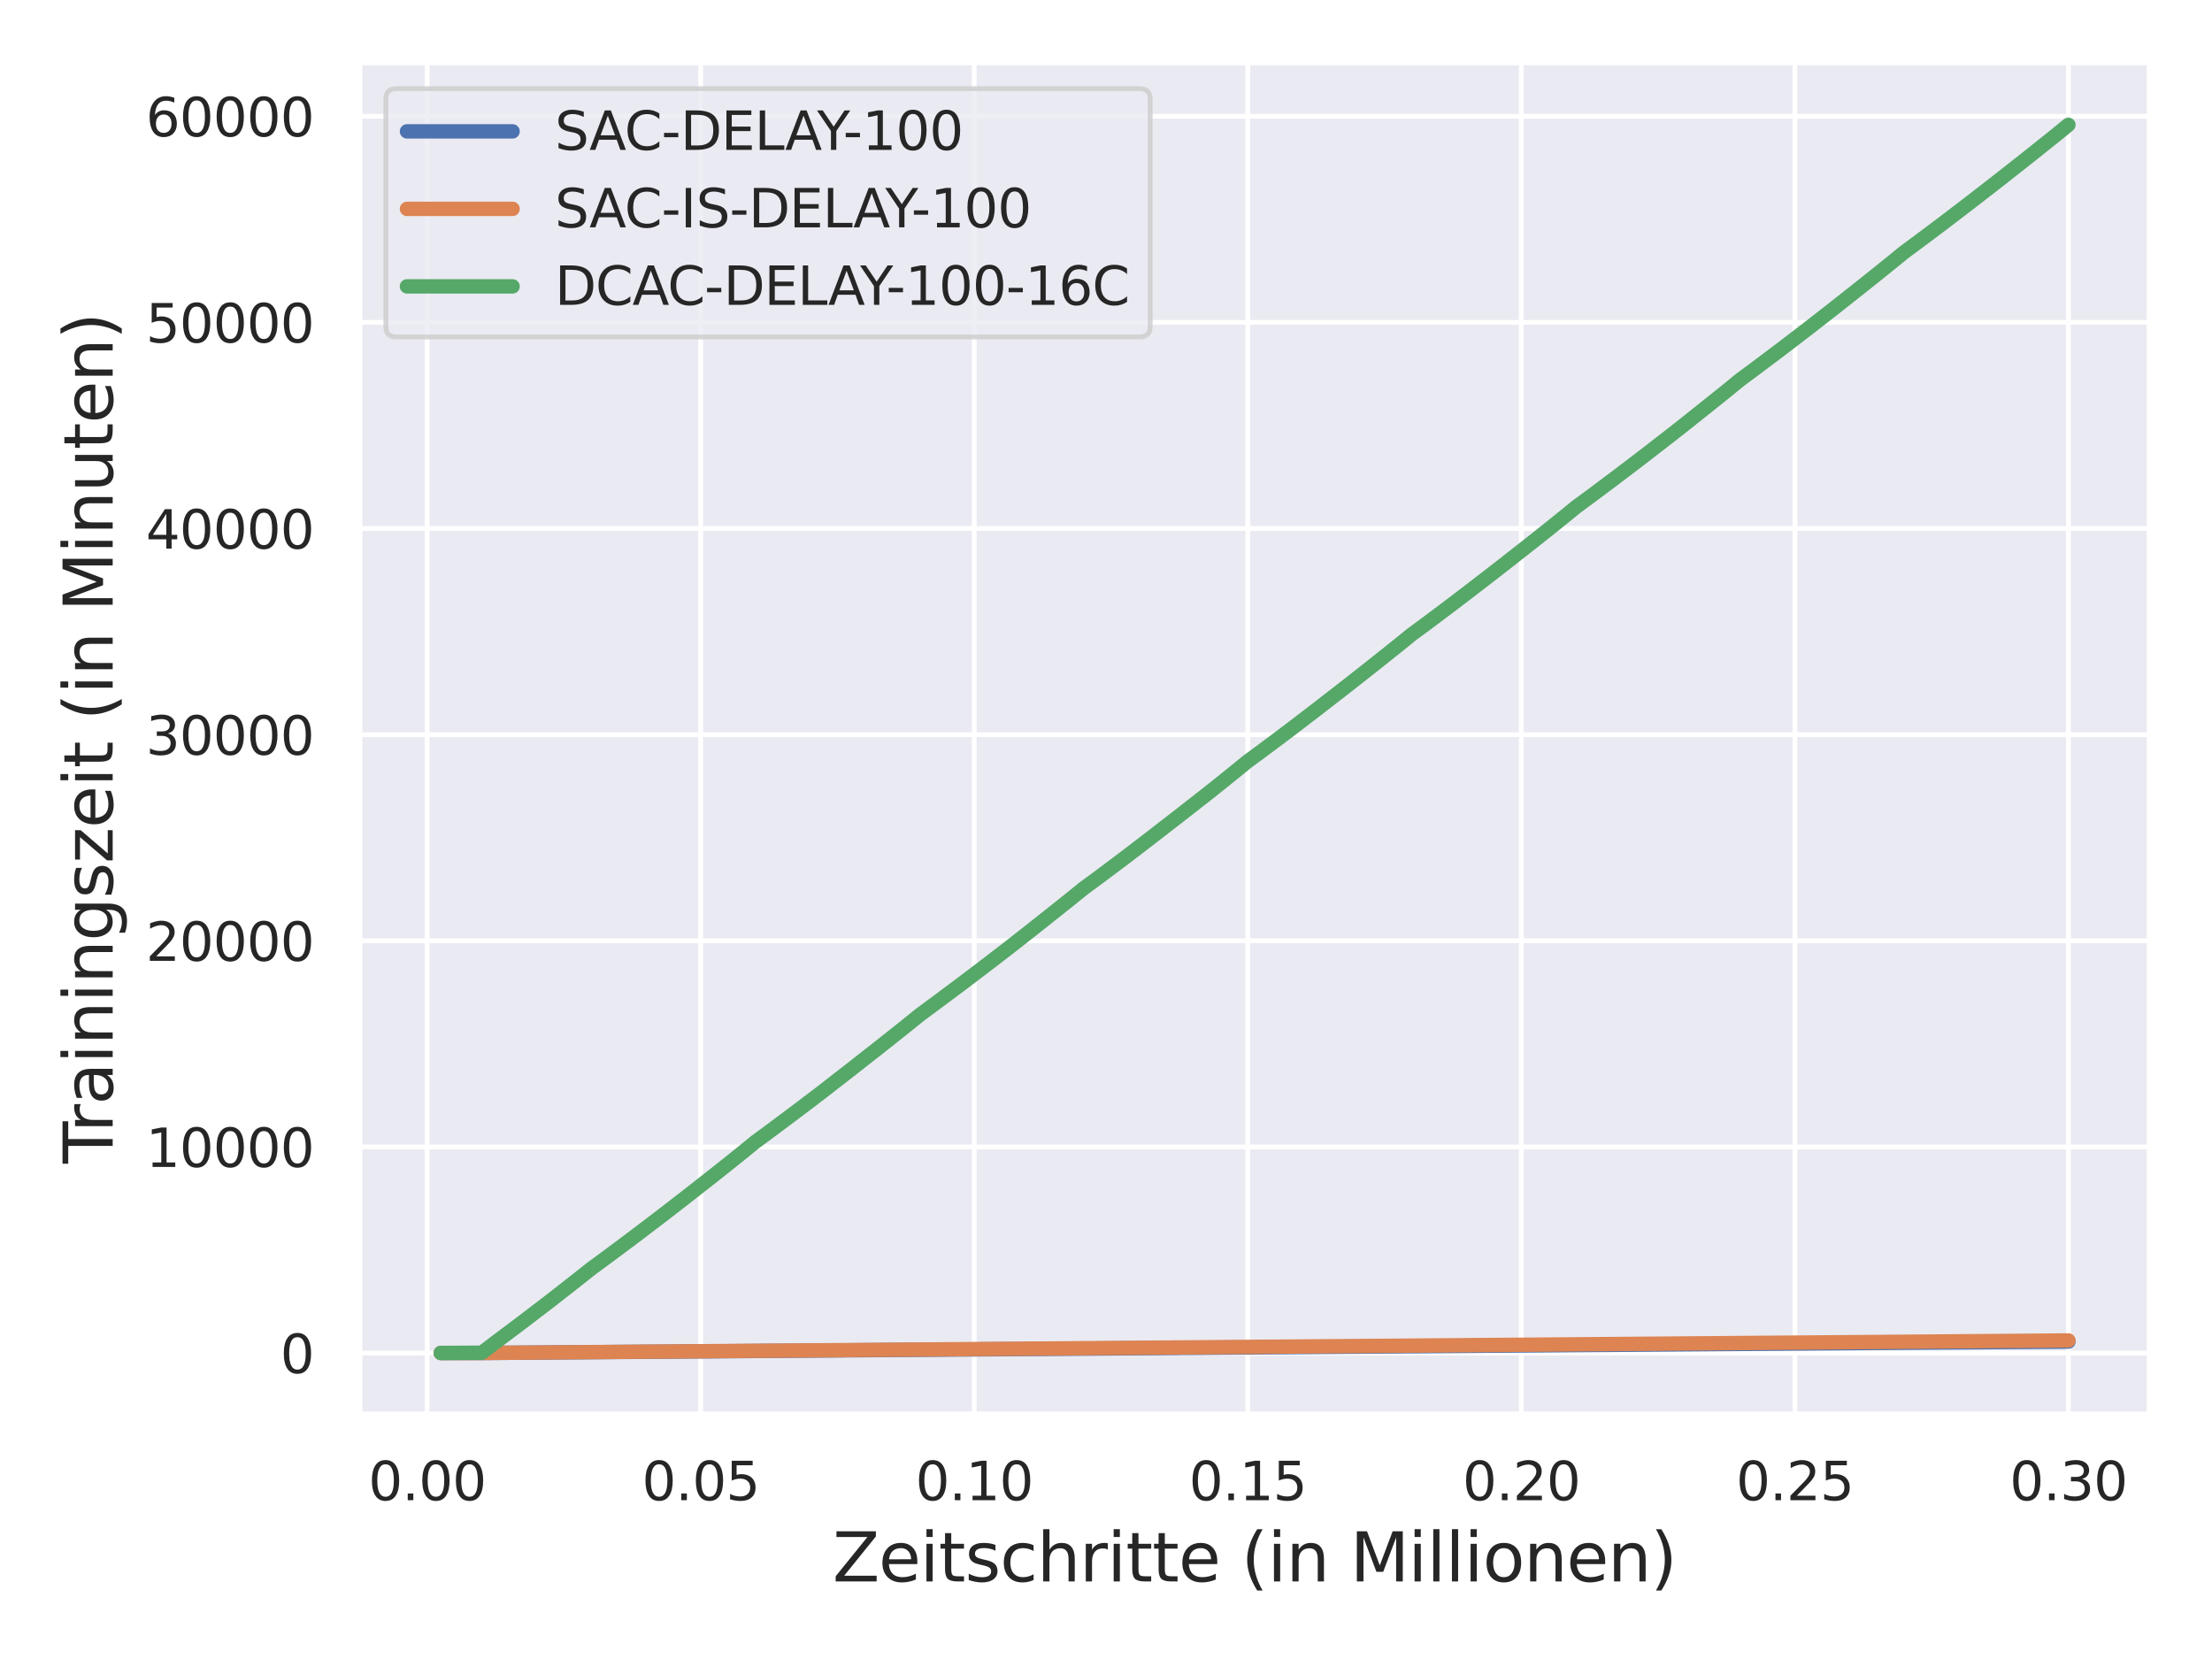 <?xml version="1.0" encoding="utf-8" standalone="no"?>
<!DOCTYPE svg PUBLIC "-//W3C//DTD SVG 1.1//EN"
  "http://www.w3.org/Graphics/SVG/1.1/DTD/svg11.dtd">
<svg xmlns:xlink="http://www.w3.org/1999/xlink" width="460.8pt" height="345.6pt" viewBox="0 0 460.8 345.6" xmlns="http://www.w3.org/2000/svg" version="1.1">
 <defs>
  <style type="text/css">*{stroke-linejoin: round; stroke-linecap: butt}</style>
 </defs>
 <g id="figure_1">
  <g id="patch_1">
   <path d="M 0 345.6 
L 460.8 345.6 
L 460.8 0 
L 0 0 
z
" style="fill: #ffffff"/>
  </g>
  <g id="axes_1">
   <g id="patch_2">
    <path d="M 74.88 294.66 
L 447.84 294.66 
L 447.84 12.96 
L 74.88 12.96 
z
" style="fill: #eaeaf2"/>
   </g>
   <g id="matplotlib.axis_1">
    <g id="xtick_1">
     <g id="line2d_1">
      <path d="M 88.984 294.66 
L 88.984 12.96 
" clip-path="url(#p13e0cf0b54)" style="fill: none; stroke: #ffffff; stroke-linecap: round"/>
     </g>
     <g id="text_1">
      <!-- 0.00 -->
      <g style="fill: #262626" transform="translate(76.737 312.518)scale(0.11 -0.11)">
       <defs>
        <path id="DejaVuSans-30" d="M 2034 4250 
Q 1547 4250 1301 3770 
Q 1056 3291 1056 2328 
Q 1056 1369 1301 889 
Q 1547 409 2034 409 
Q 2525 409 2770 889 
Q 3016 1369 3016 2328 
Q 3016 3291 2770 3770 
Q 2525 4250 2034 4250 
z
M 2034 4750 
Q 2819 4750 3233 4129 
Q 3647 3509 3647 2328 
Q 3647 1150 3233 529 
Q 2819 -91 2034 -91 
Q 1250 -91 836 529 
Q 422 1150 422 2328 
Q 422 3509 836 4129 
Q 1250 4750 2034 4750 
z
" transform="scale(0.016)"/>
        <path id="DejaVuSans-2e" d="M 684 794 
L 1344 794 
L 1344 0 
L 684 0 
L 684 794 
z
" transform="scale(0.016)"/>
       </defs>
       <use xlink:href="#DejaVuSans-30"/>
       <use xlink:href="#DejaVuSans-2e" x="63.623"/>
       <use xlink:href="#DejaVuSans-30" x="95.41"/>
       <use xlink:href="#DejaVuSans-30" x="159.033"/>
      </g>
     </g>
    </g>
    <g id="xtick_2">
     <g id="line2d_2">
      <path d="M 145.967 294.66 
L 145.967 12.96 
" clip-path="url(#p13e0cf0b54)" style="fill: none; stroke: #ffffff; stroke-linecap: round"/>
     </g>
     <g id="text_2">
      <!-- 0.05 -->
      <g style="fill: #262626" transform="translate(133.721 312.518)scale(0.11 -0.11)">
       <defs>
        <path id="DejaVuSans-35" d="M 691 4666 
L 3169 4666 
L 3169 4134 
L 1269 4134 
L 1269 2991 
Q 1406 3038 1543 3061 
Q 1681 3084 1819 3084 
Q 2600 3084 3056 2656 
Q 3513 2228 3513 1497 
Q 3513 744 3044 326 
Q 2575 -91 1722 -91 
Q 1428 -91 1123 -41 
Q 819 9 494 109 
L 494 744 
Q 775 591 1075 516 
Q 1375 441 1709 441 
Q 2250 441 2565 725 
Q 2881 1009 2881 1497 
Q 2881 1984 2565 2268 
Q 2250 2553 1709 2553 
Q 1456 2553 1204 2497 
Q 953 2441 691 2322 
L 691 4666 
z
" transform="scale(0.016)"/>
       </defs>
       <use xlink:href="#DejaVuSans-30"/>
       <use xlink:href="#DejaVuSans-2e" x="63.623"/>
       <use xlink:href="#DejaVuSans-30" x="95.41"/>
       <use xlink:href="#DejaVuSans-35" x="159.033"/>
      </g>
     </g>
    </g>
    <g id="xtick_3">
     <g id="line2d_3">
      <path d="M 202.951 294.66 
L 202.951 12.96 
" clip-path="url(#p13e0cf0b54)" style="fill: none; stroke: #ffffff; stroke-linecap: round"/>
     </g>
     <g id="text_3">
      <!-- 0.10 -->
      <g style="fill: #262626" transform="translate(190.705 312.518)scale(0.11 -0.11)">
       <defs>
        <path id="DejaVuSans-31" d="M 794 531 
L 1825 531 
L 1825 4091 
L 703 3866 
L 703 4441 
L 1819 4666 
L 2450 4666 
L 2450 531 
L 3481 531 
L 3481 0 
L 794 0 
L 794 531 
z
" transform="scale(0.016)"/>
       </defs>
       <use xlink:href="#DejaVuSans-30"/>
       <use xlink:href="#DejaVuSans-2e" x="63.623"/>
       <use xlink:href="#DejaVuSans-31" x="95.41"/>
       <use xlink:href="#DejaVuSans-30" x="159.033"/>
      </g>
     </g>
    </g>
    <g id="xtick_4">
     <g id="line2d_4">
      <path d="M 259.935 294.66 
L 259.935 12.96 
" clip-path="url(#p13e0cf0b54)" style="fill: none; stroke: #ffffff; stroke-linecap: round"/>
     </g>
     <g id="text_4">
      <!-- 0.15 -->
      <g style="fill: #262626" transform="translate(247.689 312.518)scale(0.11 -0.11)">
       <use xlink:href="#DejaVuSans-30"/>
       <use xlink:href="#DejaVuSans-2e" x="63.623"/>
       <use xlink:href="#DejaVuSans-31" x="95.41"/>
       <use xlink:href="#DejaVuSans-35" x="159.033"/>
      </g>
     </g>
    </g>
    <g id="xtick_5">
     <g id="line2d_5">
      <path d="M 316.919 294.66 
L 316.919 12.96 
" clip-path="url(#p13e0cf0b54)" style="fill: none; stroke: #ffffff; stroke-linecap: round"/>
     </g>
     <g id="text_5">
      <!-- 0.20 -->
      <g style="fill: #262626" transform="translate(304.673 312.518)scale(0.11 -0.11)">
       <defs>
        <path id="DejaVuSans-32" d="M 1228 531 
L 3431 531 
L 3431 0 
L 469 0 
L 469 531 
Q 828 903 1448 1529 
Q 2069 2156 2228 2338 
Q 2531 2678 2651 2914 
Q 2772 3150 2772 3378 
Q 2772 3750 2511 3984 
Q 2250 4219 1831 4219 
Q 1534 4219 1204 4116 
Q 875 4013 500 3803 
L 500 4441 
Q 881 4594 1212 4672 
Q 1544 4750 1819 4750 
Q 2544 4750 2975 4387 
Q 3406 4025 3406 3419 
Q 3406 3131 3298 2873 
Q 3191 2616 2906 2266 
Q 2828 2175 2409 1742 
Q 1991 1309 1228 531 
z
" transform="scale(0.016)"/>
       </defs>
       <use xlink:href="#DejaVuSans-30"/>
       <use xlink:href="#DejaVuSans-2e" x="63.623"/>
       <use xlink:href="#DejaVuSans-32" x="95.41"/>
       <use xlink:href="#DejaVuSans-30" x="159.033"/>
      </g>
     </g>
    </g>
    <g id="xtick_6">
     <g id="line2d_6">
      <path d="M 373.903 294.66 
L 373.903 12.96 
" clip-path="url(#p13e0cf0b54)" style="fill: none; stroke: #ffffff; stroke-linecap: round"/>
     </g>
     <g id="text_6">
      <!-- 0.25 -->
      <g style="fill: #262626" transform="translate(361.657 312.518)scale(0.11 -0.11)">
       <use xlink:href="#DejaVuSans-30"/>
       <use xlink:href="#DejaVuSans-2e" x="63.623"/>
       <use xlink:href="#DejaVuSans-32" x="95.41"/>
       <use xlink:href="#DejaVuSans-35" x="159.033"/>
      </g>
     </g>
    </g>
    <g id="xtick_7">
     <g id="line2d_7">
      <path d="M 430.887 294.66 
L 430.887 12.96 
" clip-path="url(#p13e0cf0b54)" style="fill: none; stroke: #ffffff; stroke-linecap: round"/>
     </g>
     <g id="text_7">
      <!-- 0.30 -->
      <g style="fill: #262626" transform="translate(418.641 312.518)scale(0.11 -0.11)">
       <defs>
        <path id="DejaVuSans-33" d="M 2597 2516 
Q 3050 2419 3304 2112 
Q 3559 1806 3559 1356 
Q 3559 666 3084 287 
Q 2609 -91 1734 -91 
Q 1441 -91 1130 -33 
Q 819 25 488 141 
L 488 750 
Q 750 597 1062 519 
Q 1375 441 1716 441 
Q 2309 441 2620 675 
Q 2931 909 2931 1356 
Q 2931 1769 2642 2001 
Q 2353 2234 1838 2234 
L 1294 2234 
L 1294 2753 
L 1863 2753 
Q 2328 2753 2575 2939 
Q 2822 3125 2822 3475 
Q 2822 3834 2567 4026 
Q 2313 4219 1838 4219 
Q 1578 4219 1281 4162 
Q 984 4106 628 3988 
L 628 4550 
Q 988 4650 1302 4700 
Q 1616 4750 1894 4750 
Q 2613 4750 3031 4423 
Q 3450 4097 3450 3541 
Q 3450 3153 3228 2886 
Q 3006 2619 2597 2516 
z
" transform="scale(0.016)"/>
       </defs>
       <use xlink:href="#DejaVuSans-30"/>
       <use xlink:href="#DejaVuSans-2e" x="63.623"/>
       <use xlink:href="#DejaVuSans-33" x="95.41"/>
       <use xlink:href="#DejaVuSans-30" x="159.033"/>
      </g>
     </g>
    </g>
    <g id="text_8">
     <!-- Zeitschritte (in Millionen) -->
     <g style="fill: #262626" transform="translate(173.445 329.444)scale(0.14 -0.14)">
      <defs>
       <path id="DejaVuSans-5a" d="M 359 4666 
L 4025 4666 
L 4025 4184 
L 1075 531 
L 4097 531 
L 4097 0 
L 288 0 
L 288 481 
L 3238 4134 
L 359 4134 
L 359 4666 
z
" transform="scale(0.016)"/>
       <path id="DejaVuSans-65" d="M 3597 1894 
L 3597 1613 
L 953 1613 
Q 991 1019 1311 708 
Q 1631 397 2203 397 
Q 2534 397 2845 478 
Q 3156 559 3463 722 
L 3463 178 
Q 3153 47 2828 -22 
Q 2503 -91 2169 -91 
Q 1331 -91 842 396 
Q 353 884 353 1716 
Q 353 2575 817 3079 
Q 1281 3584 2069 3584 
Q 2775 3584 3186 3129 
Q 3597 2675 3597 1894 
z
M 3022 2063 
Q 3016 2534 2758 2815 
Q 2500 3097 2075 3097 
Q 1594 3097 1305 2825 
Q 1016 2553 972 2059 
L 3022 2063 
z
" transform="scale(0.016)"/>
       <path id="DejaVuSans-69" d="M 603 3500 
L 1178 3500 
L 1178 0 
L 603 0 
L 603 3500 
z
M 603 4863 
L 1178 4863 
L 1178 4134 
L 603 4134 
L 603 4863 
z
" transform="scale(0.016)"/>
       <path id="DejaVuSans-74" d="M 1172 4494 
L 1172 3500 
L 2356 3500 
L 2356 3053 
L 1172 3053 
L 1172 1153 
Q 1172 725 1289 603 
Q 1406 481 1766 481 
L 2356 481 
L 2356 0 
L 1766 0 
Q 1100 0 847 248 
Q 594 497 594 1153 
L 594 3053 
L 172 3053 
L 172 3500 
L 594 3500 
L 594 4494 
L 1172 4494 
z
" transform="scale(0.016)"/>
       <path id="DejaVuSans-73" d="M 2834 3397 
L 2834 2853 
Q 2591 2978 2328 3040 
Q 2066 3103 1784 3103 
Q 1356 3103 1142 2972 
Q 928 2841 928 2578 
Q 928 2378 1081 2264 
Q 1234 2150 1697 2047 
L 1894 2003 
Q 2506 1872 2764 1633 
Q 3022 1394 3022 966 
Q 3022 478 2636 193 
Q 2250 -91 1575 -91 
Q 1294 -91 989 -36 
Q 684 19 347 128 
L 347 722 
Q 666 556 975 473 
Q 1284 391 1588 391 
Q 1994 391 2212 530 
Q 2431 669 2431 922 
Q 2431 1156 2273 1281 
Q 2116 1406 1581 1522 
L 1381 1569 
Q 847 1681 609 1914 
Q 372 2147 372 2553 
Q 372 3047 722 3315 
Q 1072 3584 1716 3584 
Q 2034 3584 2315 3537 
Q 2597 3491 2834 3397 
z
" transform="scale(0.016)"/>
       <path id="DejaVuSans-63" d="M 3122 3366 
L 3122 2828 
Q 2878 2963 2633 3030 
Q 2388 3097 2138 3097 
Q 1578 3097 1268 2742 
Q 959 2388 959 1747 
Q 959 1106 1268 751 
Q 1578 397 2138 397 
Q 2388 397 2633 464 
Q 2878 531 3122 666 
L 3122 134 
Q 2881 22 2623 -34 
Q 2366 -91 2075 -91 
Q 1284 -91 818 406 
Q 353 903 353 1747 
Q 353 2603 823 3093 
Q 1294 3584 2113 3584 
Q 2378 3584 2631 3529 
Q 2884 3475 3122 3366 
z
" transform="scale(0.016)"/>
       <path id="DejaVuSans-68" d="M 3513 2113 
L 3513 0 
L 2938 0 
L 2938 2094 
Q 2938 2591 2744 2837 
Q 2550 3084 2163 3084 
Q 1697 3084 1428 2787 
Q 1159 2491 1159 1978 
L 1159 0 
L 581 0 
L 581 4863 
L 1159 4863 
L 1159 2956 
Q 1366 3272 1645 3428 
Q 1925 3584 2291 3584 
Q 2894 3584 3203 3211 
Q 3513 2838 3513 2113 
z
" transform="scale(0.016)"/>
       <path id="DejaVuSans-72" d="M 2631 2963 
Q 2534 3019 2420 3045 
Q 2306 3072 2169 3072 
Q 1681 3072 1420 2755 
Q 1159 2438 1159 1844 
L 1159 0 
L 581 0 
L 581 3500 
L 1159 3500 
L 1159 2956 
Q 1341 3275 1631 3429 
Q 1922 3584 2338 3584 
Q 2397 3584 2469 3576 
Q 2541 3569 2628 3553 
L 2631 2963 
z
" transform="scale(0.016)"/>
       <path id="DejaVuSans-20" transform="scale(0.016)"/>
       <path id="DejaVuSans-28" d="M 1984 4856 
Q 1566 4138 1362 3434 
Q 1159 2731 1159 2009 
Q 1159 1288 1364 580 
Q 1569 -128 1984 -844 
L 1484 -844 
Q 1016 -109 783 600 
Q 550 1309 550 2009 
Q 550 2706 781 3412 
Q 1013 4119 1484 4856 
L 1984 4856 
z
" transform="scale(0.016)"/>
       <path id="DejaVuSans-6e" d="M 3513 2113 
L 3513 0 
L 2938 0 
L 2938 2094 
Q 2938 2591 2744 2837 
Q 2550 3084 2163 3084 
Q 1697 3084 1428 2787 
Q 1159 2491 1159 1978 
L 1159 0 
L 581 0 
L 581 3500 
L 1159 3500 
L 1159 2956 
Q 1366 3272 1645 3428 
Q 1925 3584 2291 3584 
Q 2894 3584 3203 3211 
Q 3513 2838 3513 2113 
z
" transform="scale(0.016)"/>
       <path id="DejaVuSans-4d" d="M 628 4666 
L 1569 4666 
L 2759 1491 
L 3956 4666 
L 4897 4666 
L 4897 0 
L 4281 0 
L 4281 4097 
L 3078 897 
L 2444 897 
L 1241 4097 
L 1241 0 
L 628 0 
L 628 4666 
z
" transform="scale(0.016)"/>
       <path id="DejaVuSans-6c" d="M 603 4863 
L 1178 4863 
L 1178 0 
L 603 0 
L 603 4863 
z
" transform="scale(0.016)"/>
       <path id="DejaVuSans-6f" d="M 1959 3097 
Q 1497 3097 1228 2736 
Q 959 2375 959 1747 
Q 959 1119 1226 758 
Q 1494 397 1959 397 
Q 2419 397 2687 759 
Q 2956 1122 2956 1747 
Q 2956 2369 2687 2733 
Q 2419 3097 1959 3097 
z
M 1959 3584 
Q 2709 3584 3137 3096 
Q 3566 2609 3566 1747 
Q 3566 888 3137 398 
Q 2709 -91 1959 -91 
Q 1206 -91 779 398 
Q 353 888 353 1747 
Q 353 2609 779 3096 
Q 1206 3584 1959 3584 
z
" transform="scale(0.016)"/>
       <path id="DejaVuSans-29" d="M 513 4856 
L 1013 4856 
Q 1481 4119 1714 3412 
Q 1947 2706 1947 2009 
Q 1947 1309 1714 600 
Q 1481 -109 1013 -844 
L 513 -844 
Q 928 -128 1133 580 
Q 1338 1288 1338 2009 
Q 1338 2731 1133 3434 
Q 928 4138 513 4856 
z
" transform="scale(0.016)"/>
      </defs>
      <use xlink:href="#DejaVuSans-5a"/>
      <use xlink:href="#DejaVuSans-65" x="68.506"/>
      <use xlink:href="#DejaVuSans-69" x="130.029"/>
      <use xlink:href="#DejaVuSans-74" x="157.812"/>
      <use xlink:href="#DejaVuSans-73" x="197.021"/>
      <use xlink:href="#DejaVuSans-63" x="249.121"/>
      <use xlink:href="#DejaVuSans-68" x="304.102"/>
      <use xlink:href="#DejaVuSans-72" x="367.48"/>
      <use xlink:href="#DejaVuSans-69" x="408.594"/>
      <use xlink:href="#DejaVuSans-74" x="436.377"/>
      <use xlink:href="#DejaVuSans-74" x="475.586"/>
      <use xlink:href="#DejaVuSans-65" x="514.795"/>
      <use xlink:href="#DejaVuSans-20" x="576.318"/>
      <use xlink:href="#DejaVuSans-28" x="608.105"/>
      <use xlink:href="#DejaVuSans-69" x="647.119"/>
      <use xlink:href="#DejaVuSans-6e" x="674.902"/>
      <use xlink:href="#DejaVuSans-20" x="738.281"/>
      <use xlink:href="#DejaVuSans-4d" x="770.068"/>
      <use xlink:href="#DejaVuSans-69" x="856.348"/>
      <use xlink:href="#DejaVuSans-6c" x="884.131"/>
      <use xlink:href="#DejaVuSans-6c" x="911.914"/>
      <use xlink:href="#DejaVuSans-69" x="939.697"/>
      <use xlink:href="#DejaVuSans-6f" x="967.48"/>
      <use xlink:href="#DejaVuSans-6e" x="1028.662"/>
      <use xlink:href="#DejaVuSans-65" x="1092.041"/>
      <use xlink:href="#DejaVuSans-6e" x="1153.564"/>
      <use xlink:href="#DejaVuSans-29" x="1216.943"/>
     </g>
    </g>
   </g>
   <g id="matplotlib.axis_2">
    <g id="ytick_1">
     <g id="line2d_8">
      <path d="M 74.88 281.858 
L 447.84 281.858 
" clip-path="url(#p13e0cf0b54)" style="fill: none; stroke: #ffffff; stroke-linecap: round"/>
     </g>
     <g id="text_9">
      <!-- 0 -->
      <g style="fill: #262626" transform="translate(58.381 286.037)scale(0.11 -0.11)">
       <use xlink:href="#DejaVuSans-30"/>
      </g>
     </g>
    </g>
    <g id="ytick_2">
     <g id="line2d_9">
      <path d="M 74.88 238.919 
L 447.84 238.919 
" clip-path="url(#p13e0cf0b54)" style="fill: none; stroke: #ffffff; stroke-linecap: round"/>
     </g>
     <g id="text_10">
      <!-- 10000 -->
      <g style="fill: #262626" transform="translate(30.386 243.098)scale(0.11 -0.11)">
       <use xlink:href="#DejaVuSans-31"/>
       <use xlink:href="#DejaVuSans-30" x="63.623"/>
       <use xlink:href="#DejaVuSans-30" x="127.246"/>
       <use xlink:href="#DejaVuSans-30" x="190.869"/>
       <use xlink:href="#DejaVuSans-30" x="254.492"/>
      </g>
     </g>
    </g>
    <g id="ytick_3">
     <g id="line2d_10">
      <path d="M 74.88 195.979 
L 447.84 195.979 
" clip-path="url(#p13e0cf0b54)" style="fill: none; stroke: #ffffff; stroke-linecap: round"/>
     </g>
     <g id="text_11">
      <!-- 20000 -->
      <g style="fill: #262626" transform="translate(30.386 200.158)scale(0.11 -0.11)">
       <use xlink:href="#DejaVuSans-32"/>
       <use xlink:href="#DejaVuSans-30" x="63.623"/>
       <use xlink:href="#DejaVuSans-30" x="127.246"/>
       <use xlink:href="#DejaVuSans-30" x="190.869"/>
       <use xlink:href="#DejaVuSans-30" x="254.492"/>
      </g>
     </g>
    </g>
    <g id="ytick_4">
     <g id="line2d_11">
      <path d="M 74.88 153.04 
L 447.84 153.04 
" clip-path="url(#p13e0cf0b54)" style="fill: none; stroke: #ffffff; stroke-linecap: round"/>
     </g>
     <g id="text_12">
      <!-- 30000 -->
      <g style="fill: #262626" transform="translate(30.386 157.219)scale(0.11 -0.11)">
       <use xlink:href="#DejaVuSans-33"/>
       <use xlink:href="#DejaVuSans-30" x="63.623"/>
       <use xlink:href="#DejaVuSans-30" x="127.246"/>
       <use xlink:href="#DejaVuSans-30" x="190.869"/>
       <use xlink:href="#DejaVuSans-30" x="254.492"/>
      </g>
     </g>
    </g>
    <g id="ytick_5">
     <g id="line2d_12">
      <path d="M 74.88 110.101 
L 447.84 110.101 
" clip-path="url(#p13e0cf0b54)" style="fill: none; stroke: #ffffff; stroke-linecap: round"/>
     </g>
     <g id="text_13">
      <!-- 40000 -->
      <g style="fill: #262626" transform="translate(30.386 114.28)scale(0.11 -0.11)">
       <defs>
        <path id="DejaVuSans-34" d="M 2419 4116 
L 825 1625 
L 2419 1625 
L 2419 4116 
z
M 2253 4666 
L 3047 4666 
L 3047 1625 
L 3713 1625 
L 3713 1100 
L 3047 1100 
L 3047 0 
L 2419 0 
L 2419 1100 
L 313 1100 
L 313 1709 
L 2253 4666 
z
" transform="scale(0.016)"/>
       </defs>
       <use xlink:href="#DejaVuSans-34"/>
       <use xlink:href="#DejaVuSans-30" x="63.623"/>
       <use xlink:href="#DejaVuSans-30" x="127.246"/>
       <use xlink:href="#DejaVuSans-30" x="190.869"/>
       <use xlink:href="#DejaVuSans-30" x="254.492"/>
      </g>
     </g>
    </g>
    <g id="ytick_6">
     <g id="line2d_13">
      <path d="M 74.88 67.162 
L 447.84 67.162 
" clip-path="url(#p13e0cf0b54)" style="fill: none; stroke: #ffffff; stroke-linecap: round"/>
     </g>
     <g id="text_14">
      <!-- 50000 -->
      <g style="fill: #262626" transform="translate(30.386 71.341)scale(0.11 -0.11)">
       <use xlink:href="#DejaVuSans-35"/>
       <use xlink:href="#DejaVuSans-30" x="63.623"/>
       <use xlink:href="#DejaVuSans-30" x="127.246"/>
       <use xlink:href="#DejaVuSans-30" x="190.869"/>
       <use xlink:href="#DejaVuSans-30" x="254.492"/>
      </g>
     </g>
    </g>
    <g id="ytick_7">
     <g id="line2d_14">
      <path d="M 74.88 24.222 
L 447.84 24.222 
" clip-path="url(#p13e0cf0b54)" style="fill: none; stroke: #ffffff; stroke-linecap: round"/>
     </g>
     <g id="text_15">
      <!-- 60000 -->
      <g style="fill: #262626" transform="translate(30.386 28.401)scale(0.11 -0.11)">
       <defs>
        <path id="DejaVuSans-36" d="M 2113 2584 
Q 1688 2584 1439 2293 
Q 1191 2003 1191 1497 
Q 1191 994 1439 701 
Q 1688 409 2113 409 
Q 2538 409 2786 701 
Q 3034 994 3034 1497 
Q 3034 2003 2786 2293 
Q 2538 2584 2113 2584 
z
M 3366 4563 
L 3366 3988 
Q 3128 4100 2886 4159 
Q 2644 4219 2406 4219 
Q 1781 4219 1451 3797 
Q 1122 3375 1075 2522 
Q 1259 2794 1537 2939 
Q 1816 3084 2150 3084 
Q 2853 3084 3261 2657 
Q 3669 2231 3669 1497 
Q 3669 778 3244 343 
Q 2819 -91 2113 -91 
Q 1303 -91 875 529 
Q 447 1150 447 2328 
Q 447 3434 972 4092 
Q 1497 4750 2381 4750 
Q 2619 4750 2861 4703 
Q 3103 4656 3366 4563 
z
" transform="scale(0.016)"/>
       </defs>
       <use xlink:href="#DejaVuSans-36"/>
       <use xlink:href="#DejaVuSans-30" x="63.623"/>
       <use xlink:href="#DejaVuSans-30" x="127.246"/>
       <use xlink:href="#DejaVuSans-30" x="190.869"/>
       <use xlink:href="#DejaVuSans-30" x="254.492"/>
      </g>
     </g>
    </g>
    <g id="text_16">
     <!-- Trainingszeit (in Minuten) -->
     <g style="fill: #262626" transform="translate(23.475 242.38)rotate(-90)scale(0.14 -0.14)">
      <defs>
       <path id="DejaVuSans-54" d="M -19 4666 
L 3928 4666 
L 3928 4134 
L 2272 4134 
L 2272 0 
L 1638 0 
L 1638 4134 
L -19 4134 
L -19 4666 
z
" transform="scale(0.016)"/>
       <path id="DejaVuSans-61" d="M 2194 1759 
Q 1497 1759 1228 1600 
Q 959 1441 959 1056 
Q 959 750 1161 570 
Q 1363 391 1709 391 
Q 2188 391 2477 730 
Q 2766 1069 2766 1631 
L 2766 1759 
L 2194 1759 
z
M 3341 1997 
L 3341 0 
L 2766 0 
L 2766 531 
Q 2569 213 2275 61 
Q 1981 -91 1556 -91 
Q 1019 -91 701 211 
Q 384 513 384 1019 
Q 384 1609 779 1909 
Q 1175 2209 1959 2209 
L 2766 2209 
L 2766 2266 
Q 2766 2663 2505 2880 
Q 2244 3097 1772 3097 
Q 1472 3097 1187 3025 
Q 903 2953 641 2809 
L 641 3341 
Q 956 3463 1253 3523 
Q 1550 3584 1831 3584 
Q 2591 3584 2966 3190 
Q 3341 2797 3341 1997 
z
" transform="scale(0.016)"/>
       <path id="DejaVuSans-67" d="M 2906 1791 
Q 2906 2416 2648 2759 
Q 2391 3103 1925 3103 
Q 1463 3103 1205 2759 
Q 947 2416 947 1791 
Q 947 1169 1205 825 
Q 1463 481 1925 481 
Q 2391 481 2648 825 
Q 2906 1169 2906 1791 
z
M 3481 434 
Q 3481 -459 3084 -895 
Q 2688 -1331 1869 -1331 
Q 1566 -1331 1297 -1286 
Q 1028 -1241 775 -1147 
L 775 -588 
Q 1028 -725 1275 -790 
Q 1522 -856 1778 -856 
Q 2344 -856 2625 -561 
Q 2906 -266 2906 331 
L 2906 616 
Q 2728 306 2450 153 
Q 2172 0 1784 0 
Q 1141 0 747 490 
Q 353 981 353 1791 
Q 353 2603 747 3093 
Q 1141 3584 1784 3584 
Q 2172 3584 2450 3431 
Q 2728 3278 2906 2969 
L 2906 3500 
L 3481 3500 
L 3481 434 
z
" transform="scale(0.016)"/>
       <path id="DejaVuSans-7a" d="M 353 3500 
L 3084 3500 
L 3084 2975 
L 922 459 
L 3084 459 
L 3084 0 
L 275 0 
L 275 525 
L 2438 3041 
L 353 3041 
L 353 3500 
z
" transform="scale(0.016)"/>
       <path id="DejaVuSans-75" d="M 544 1381 
L 544 3500 
L 1119 3500 
L 1119 1403 
Q 1119 906 1312 657 
Q 1506 409 1894 409 
Q 2359 409 2629 706 
Q 2900 1003 2900 1516 
L 2900 3500 
L 3475 3500 
L 3475 0 
L 2900 0 
L 2900 538 
Q 2691 219 2414 64 
Q 2138 -91 1772 -91 
Q 1169 -91 856 284 
Q 544 659 544 1381 
z
M 1991 3584 
L 1991 3584 
z
" transform="scale(0.016)"/>
      </defs>
      <use xlink:href="#DejaVuSans-54"/>
      <use xlink:href="#DejaVuSans-72" x="46.334"/>
      <use xlink:href="#DejaVuSans-61" x="87.447"/>
      <use xlink:href="#DejaVuSans-69" x="148.727"/>
      <use xlink:href="#DejaVuSans-6e" x="176.51"/>
      <use xlink:href="#DejaVuSans-69" x="239.889"/>
      <use xlink:href="#DejaVuSans-6e" x="267.672"/>
      <use xlink:href="#DejaVuSans-67" x="331.051"/>
      <use xlink:href="#DejaVuSans-73" x="394.527"/>
      <use xlink:href="#DejaVuSans-7a" x="446.627"/>
      <use xlink:href="#DejaVuSans-65" x="499.117"/>
      <use xlink:href="#DejaVuSans-69" x="560.641"/>
      <use xlink:href="#DejaVuSans-74" x="588.424"/>
      <use xlink:href="#DejaVuSans-20" x="627.633"/>
      <use xlink:href="#DejaVuSans-28" x="659.42"/>
      <use xlink:href="#DejaVuSans-69" x="698.434"/>
      <use xlink:href="#DejaVuSans-6e" x="726.217"/>
      <use xlink:href="#DejaVuSans-20" x="789.596"/>
      <use xlink:href="#DejaVuSans-4d" x="821.383"/>
      <use xlink:href="#DejaVuSans-69" x="907.662"/>
      <use xlink:href="#DejaVuSans-6e" x="935.445"/>
      <use xlink:href="#DejaVuSans-75" x="998.824"/>
      <use xlink:href="#DejaVuSans-74" x="1062.203"/>
      <use xlink:href="#DejaVuSans-65" x="1101.412"/>
      <use xlink:href="#DejaVuSans-6e" x="1162.936"/>
      <use xlink:href="#DejaVuSans-29" x="1226.314"/>
     </g>
    </g>
   </g>
   <g id="PolyCollection_1">
    <defs>
     <path id="m0b7ef8a692" d="M 91.833 -63.745 
L 91.833 -63.745 
L 94.682 -63.747 
L 97.531 -63.75 
L 100.38 -63.752 
L 103.23 -63.774 
L 106.079 -63.795 
L 108.928 -63.816 
L 111.777 -63.838 
L 114.626 -63.859 
L 117.476 -63.88 
L 120.325 -63.902 
L 123.174 -63.923 
L 126.023 -63.944 
L 128.872 -63.964 
L 131.721 -63.985 
L 134.571 -64.006 
L 137.42 -64.026 
L 140.269 -64.047 
L 143.118 -64.067 
L 145.967 -64.088 
L 148.817 -64.109 
L 151.666 -64.129 
L 154.515 -64.15 
L 157.364 -64.171 
L 160.213 -64.192 
L 163.063 -64.213 
L 165.912 -64.233 
L 168.761 -64.254 
L 171.61 -64.274 
L 174.459 -64.295 
L 177.309 -64.315 
L 180.158 -64.336 
L 183.007 -64.357 
L 185.856 -64.378 
L 188.705 -64.4 
L 191.555 -64.421 
L 194.404 -64.442 
L 197.253 -64.463 
L 200.102 -64.484 
L 202.951 -64.505 
L 205.801 -64.525 
L 208.65 -64.546 
L 211.499 -64.567 
L 214.348 -64.587 
L 217.197 -64.607 
L 220.047 -64.627 
L 222.896 -64.647 
L 225.745 -64.667 
L 228.594 -64.687 
L 231.443 -64.708 
L 234.293 -64.728 
L 237.142 -64.748 
L 239.991 -64.769 
L 242.84 -64.789 
L 245.689 -64.809 
L 248.539 -64.83 
L 251.388 -64.85 
L 254.237 -64.871 
L 257.086 -64.892 
L 259.935 -64.912 
L 262.785 -64.933 
L 265.634 -64.954 
L 268.483 -64.974 
L 271.332 -64.996 
L 274.181 -65.016 
L 277.031 -65.037 
L 279.88 -65.057 
L 282.729 -65.078 
L 285.578 -65.099 
L 288.427 -65.119 
L 291.277 -65.14 
L 294.126 -65.161 
L 296.975 -65.181 
L 299.824 -65.202 
L 302.673 -65.222 
L 305.523 -65.243 
L 308.372 -65.263 
L 311.221 -65.284 
L 314.07 -65.304 
L 316.919 -65.325 
L 319.769 -65.345 
L 322.618 -65.365 
L 325.467 -65.386 
L 328.316 -65.406 
L 331.165 -65.427 
L 334.015 -65.447 
L 336.864 -65.467 
L 339.713 -65.488 
L 342.562 -65.508 
L 345.411 -65.529 
L 348.261 -65.55 
L 351.11 -65.57 
L 353.959 -65.591 
L 356.808 -65.612 
L 359.657 -65.633 
L 362.507 -65.653 
L 365.356 -65.674 
L 368.205 -65.695 
L 371.054 -65.715 
L 373.903 -65.735 
L 376.753 -65.756 
L 379.602 -65.776 
L 382.451 -65.797 
L 385.3 -65.818 
L 388.149 -65.838 
L 390.999 -65.858 
L 393.848 -65.879 
L 396.697 -65.899 
L 399.546 -65.92 
L 402.395 -65.94 
L 405.244 -65.96 
L 408.094 -65.981 
L 410.943 -66.002 
L 413.792 -66.022 
L 416.641 -66.043 
L 419.49 -66.063 
L 422.34 -66.083 
L 425.189 -66.104 
L 428.038 -66.125 
L 430.887 -66.145 
L 430.887 -66.106 
L 430.887 -66.106 
L 428.038 -66.085 
L 425.189 -66.065 
L 422.34 -66.045 
L 419.49 -66.025 
L 416.641 -66.005 
L 413.792 -65.984 
L 410.943 -65.964 
L 408.094 -65.944 
L 405.244 -65.924 
L 402.395 -65.903 
L 399.546 -65.883 
L 396.697 -65.863 
L 393.848 -65.843 
L 390.999 -65.823 
L 388.149 -65.802 
L 385.3 -65.782 
L 382.451 -65.762 
L 379.602 -65.742 
L 376.753 -65.722 
L 373.903 -65.701 
L 371.054 -65.681 
L 368.205 -65.661 
L 365.356 -65.641 
L 362.507 -65.621 
L 359.657 -65.6 
L 356.808 -65.58 
L 353.959 -65.56 
L 351.11 -65.54 
L 348.261 -65.52 
L 345.411 -65.5 
L 342.562 -65.479 
L 339.713 -65.459 
L 336.864 -65.439 
L 334.015 -65.419 
L 331.165 -65.399 
L 328.316 -65.379 
L 325.467 -65.359 
L 322.618 -65.339 
L 319.769 -65.318 
L 316.919 -65.298 
L 314.07 -65.278 
L 311.221 -65.258 
L 308.372 -65.238 
L 305.523 -65.217 
L 302.673 -65.197 
L 299.824 -65.177 
L 296.975 -65.157 
L 294.126 -65.137 
L 291.277 -65.116 
L 288.427 -65.096 
L 285.578 -65.075 
L 282.729 -65.055 
L 279.88 -65.035 
L 277.031 -65.015 
L 274.181 -64.995 
L 271.332 -64.975 
L 268.483 -64.956 
L 265.634 -64.936 
L 262.785 -64.916 
L 259.935 -64.895 
L 257.086 -64.875 
L 254.237 -64.855 
L 251.388 -64.835 
L 248.539 -64.815 
L 245.689 -64.794 
L 242.84 -64.774 
L 239.991 -64.753 
L 237.142 -64.732 
L 234.293 -64.711 
L 231.443 -64.691 
L 228.594 -64.67 
L 225.745 -64.649 
L 222.896 -64.629 
L 220.047 -64.608 
L 217.197 -64.587 
L 214.348 -64.566 
L 211.499 -64.546 
L 208.65 -64.526 
L 205.801 -64.506 
L 202.951 -64.485 
L 200.102 -64.465 
L 197.253 -64.445 
L 194.404 -64.424 
L 191.555 -64.404 
L 188.705 -64.383 
L 185.856 -64.363 
L 183.007 -64.342 
L 180.158 -64.321 
L 177.309 -64.301 
L 174.459 -64.281 
L 171.61 -64.26 
L 168.761 -64.24 
L 165.912 -64.22 
L 163.063 -64.2 
L 160.213 -64.18 
L 157.364 -64.159 
L 154.515 -64.139 
L 151.666 -64.118 
L 148.817 -64.098 
L 145.967 -64.078 
L 143.118 -64.058 
L 140.269 -64.037 
L 137.42 -64.017 
L 134.571 -63.997 
L 131.721 -63.976 
L 128.872 -63.956 
L 126.023 -63.936 
L 123.174 -63.916 
L 120.325 -63.895 
L 117.476 -63.875 
L 114.626 -63.854 
L 111.777 -63.834 
L 108.928 -63.813 
L 106.079 -63.792 
L 103.23 -63.772 
L 100.38 -63.752 
L 97.531 -63.749 
L 94.682 -63.747 
L 91.833 -63.745 
z
" style="stroke: #ffffff; stroke-opacity: 0.5"/>
    </defs>
    <g clip-path="url(#p13e0cf0b54)">
     <use xlink:href="#m0b7ef8a692" x="0" y="345.6" style="fill: #4c72b0; fill-opacity: 0.5; stroke: #ffffff; stroke-opacity: 0.5"/>
    </g>
   </g>
   <g id="PolyCollection_2">
    <defs>
     <path id="mf2b4f07924" d="M 91.833 -63.745 
L 91.833 -63.745 
L 94.682 -63.747 
L 97.531 -63.75 
L 100.38 -63.752 
L 103.23 -63.775 
L 106.079 -63.799 
L 108.928 -63.822 
L 111.777 -63.844 
L 114.626 -63.867 
L 117.476 -63.89 
L 120.325 -63.913 
L 123.174 -63.935 
L 126.023 -63.958 
L 128.872 -63.981 
L 131.721 -64.003 
L 134.571 -64.026 
L 137.42 -64.048 
L 140.269 -64.071 
L 143.118 -64.093 
L 145.967 -64.116 
L 148.817 -64.139 
L 151.666 -64.162 
L 154.515 -64.184 
L 157.364 -64.207 
L 160.213 -64.23 
L 163.063 -64.253 
L 165.912 -64.275 
L 168.761 -64.298 
L 171.61 -64.321 
L 174.459 -64.343 
L 177.309 -64.366 
L 180.158 -64.389 
L 183.007 -64.412 
L 185.856 -64.434 
L 188.705 -64.457 
L 191.555 -64.479 
L 194.404 -64.503 
L 197.253 -64.525 
L 200.102 -64.548 
L 202.951 -64.57 
L 205.801 -64.593 
L 208.65 -64.616 
L 211.499 -64.639 
L 214.348 -64.661 
L 217.197 -64.684 
L 220.047 -64.706 
L 222.896 -64.729 
L 225.745 -64.752 
L 228.594 -64.774 
L 231.443 -64.797 
L 234.293 -64.819 
L 237.142 -64.842 
L 239.991 -64.865 
L 242.84 -64.888 
L 245.689 -64.911 
L 248.539 -64.933 
L 251.388 -64.956 
L 254.237 -64.978 
L 257.086 -65.001 
L 259.935 -65.023 
L 262.785 -65.046 
L 265.634 -65.068 
L 268.483 -65.092 
L 271.332 -65.114 
L 274.181 -65.136 
L 277.031 -65.159 
L 279.88 -65.181 
L 282.729 -65.203 
L 285.578 -65.226 
L 288.427 -65.248 
L 291.277 -65.271 
L 294.126 -65.293 
L 296.975 -65.315 
L 299.824 -65.338 
L 302.673 -65.361 
L 305.523 -65.384 
L 308.372 -65.406 
L 311.221 -65.429 
L 314.07 -65.452 
L 316.919 -65.474 
L 319.769 -65.497 
L 322.618 -65.519 
L 325.467 -65.542 
L 328.316 -65.565 
L 331.165 -65.588 
L 334.015 -65.61 
L 336.864 -65.633 
L 339.713 -65.655 
L 342.562 -65.677 
L 345.411 -65.699 
L 348.261 -65.722 
L 351.11 -65.745 
L 353.959 -65.767 
L 356.808 -65.789 
L 359.657 -65.812 
L 362.507 -65.834 
L 365.356 -65.856 
L 368.205 -65.879 
L 371.054 -65.901 
L 373.903 -65.924 
L 376.753 -65.947 
L 379.602 -65.97 
L 382.451 -65.992 
L 385.3 -66.014 
L 388.149 -66.037 
L 390.999 -66.06 
L 393.848 -66.082 
L 396.697 -66.105 
L 399.546 -66.127 
L 402.395 -66.15 
L 405.244 -66.172 
L 408.094 -66.194 
L 410.943 -66.217 
L 413.792 -66.24 
L 416.641 -66.262 
L 419.49 -66.286 
L 422.34 -66.308 
L 425.189 -66.331 
L 428.038 -66.353 
L 430.887 -66.377 
L 430.887 -66.332 
L 430.887 -66.332 
L 428.038 -66.31 
L 425.189 -66.288 
L 422.34 -66.266 
L 419.49 -66.242 
L 416.641 -66.22 
L 413.792 -66.197 
L 410.943 -66.175 
L 408.094 -66.153 
L 405.244 -66.129 
L 402.395 -66.107 
L 399.546 -66.084 
L 396.697 -66.062 
L 393.848 -66.04 
L 390.999 -66.017 
L 388.149 -65.995 
L 385.3 -65.973 
L 382.451 -65.951 
L 379.602 -65.929 
L 376.753 -65.908 
L 373.903 -65.885 
L 371.054 -65.863 
L 368.205 -65.841 
L 365.356 -65.819 
L 362.507 -65.797 
L 359.657 -65.776 
L 356.808 -65.753 
L 353.959 -65.731 
L 351.11 -65.709 
L 348.261 -65.687 
L 345.411 -65.665 
L 342.562 -65.643 
L 339.713 -65.621 
L 336.864 -65.598 
L 334.015 -65.576 
L 331.165 -65.555 
L 328.316 -65.533 
L 325.467 -65.51 
L 322.618 -65.488 
L 319.769 -65.466 
L 316.919 -65.444 
L 314.07 -65.421 
L 311.221 -65.399 
L 308.372 -65.376 
L 305.523 -65.354 
L 302.673 -65.332 
L 299.824 -65.309 
L 296.975 -65.287 
L 294.126 -65.264 
L 291.277 -65.242 
L 288.427 -65.22 
L 285.578 -65.198 
L 282.729 -65.176 
L 279.88 -65.154 
L 277.031 -65.131 
L 274.181 -65.109 
L 271.332 -65.087 
L 268.483 -65.066 
L 265.634 -65.043 
L 262.785 -65.021 
L 259.935 -64.999 
L 257.086 -64.976 
L 254.237 -64.954 
L 251.388 -64.931 
L 248.539 -64.908 
L 245.689 -64.885 
L 242.84 -64.864 
L 239.991 -64.842 
L 237.142 -64.819 
L 234.293 -64.797 
L 231.443 -64.776 
L 228.594 -64.754 
L 225.745 -64.731 
L 222.896 -64.709 
L 220.047 -64.687 
L 217.197 -64.664 
L 214.348 -64.642 
L 211.499 -64.62 
L 208.65 -64.598 
L 205.801 -64.576 
L 202.951 -64.554 
L 200.102 -64.532 
L 197.253 -64.51 
L 194.404 -64.487 
L 191.555 -64.465 
L 188.705 -64.443 
L 185.856 -64.42 
L 183.007 -64.398 
L 180.158 -64.376 
L 177.309 -64.353 
L 174.459 -64.331 
L 171.61 -64.308 
L 168.761 -64.286 
L 165.912 -64.264 
L 163.063 -64.242 
L 160.213 -64.22 
L 157.364 -64.198 
L 154.515 -64.175 
L 151.666 -64.153 
L 148.817 -64.131 
L 145.967 -64.109 
L 143.118 -64.086 
L 140.269 -64.065 
L 137.42 -64.042 
L 134.571 -64.02 
L 131.721 -63.998 
L 128.872 -63.976 
L 126.023 -63.953 
L 123.174 -63.932 
L 120.325 -63.909 
L 117.476 -63.887 
L 114.626 -63.865 
L 111.777 -63.842 
L 108.928 -63.82 
L 106.079 -63.798 
L 103.23 -63.775 
L 100.38 -63.752 
L 97.531 -63.75 
L 94.682 -63.747 
L 91.833 -63.745 
z
" style="stroke: #ffffff; stroke-opacity: 0.5"/>
    </defs>
    <g clip-path="url(#p13e0cf0b54)">
     <use xlink:href="#mf2b4f07924" x="0" y="345.6" style="fill: #dd8452; fill-opacity: 0.5; stroke: #ffffff; stroke-opacity: 0.5"/>
    </g>
   </g>
   <g id="PolyCollection_3">
    <defs>
     <path id="m86830e3eca" d="M 91.833 -63.757 
L 91.833 -63.758 
L 94.682 -63.774 
L 97.531 -63.791 
L 100.38 -63.807 
L 103.23 -66.008 
L 106.079 -68.147 
L 108.928 -70.284 
L 111.777 -72.477 
L 114.626 -74.641 
L 117.476 -76.857 
L 120.325 -79.092 
L 123.174 -81.343 
L 126.023 -83.427 
L 128.872 -85.543 
L 131.721 -87.67 
L 134.571 -89.827 
L 137.42 -91.992 
L 140.269 -94.204 
L 143.118 -96.411 
L 145.967 -98.648 
L 148.817 -100.894 
L 151.666 -103.159 
L 154.515 -105.431 
L 157.364 -107.736 
L 160.213 -109.83 
L 163.063 -111.952 
L 165.912 -114.085 
L 168.761 -116.244 
L 171.61 -118.415 
L 174.459 -120.653 
L 177.309 -122.872 
L 180.158 -125.114 
L 183.007 -127.339 
L 185.856 -129.602 
L 188.705 -131.866 
L 191.555 -134.17 
L 194.404 -136.273 
L 197.253 -138.392 
L 200.102 -140.521 
L 202.951 -142.681 
L 205.801 -144.853 
L 208.65 -147.036 
L 211.499 -149.251 
L 214.348 -151.491 
L 217.197 -153.737 
L 220.047 -156.008 
L 222.896 -158.274 
L 225.745 -160.571 
L 228.594 -162.666 
L 231.443 -164.799 
L 234.293 -166.941 
L 237.142 -169.111 
L 239.991 -171.284 
L 242.84 -173.487 
L 245.689 -175.693 
L 248.539 -177.933 
L 251.388 -180.17 
L 254.237 -182.434 
L 257.086 -184.702 
L 259.935 -187.021 
L 262.785 -189.113 
L 265.634 -191.235 
L 268.483 -193.373 
L 271.332 -195.556 
L 274.181 -197.75 
L 277.031 -199.952 
L 279.88 -202.164 
L 282.729 -204.394 
L 285.578 -206.646 
L 288.427 -208.912 
L 291.277 -211.189 
L 294.126 -213.486 
L 296.975 -215.579 
L 299.824 -217.699 
L 302.673 -219.857 
L 305.523 -222.042 
L 308.372 -224.23 
L 311.221 -226.436 
L 314.07 -228.663 
L 316.919 -230.904 
L 319.769 -233.145 
L 322.618 -235.42 
L 325.467 -237.731 
L 328.316 -240.059 
L 331.165 -242.174 
L 334.015 -244.308 
L 336.864 -246.451 
L 339.713 -248.616 
L 342.562 -250.794 
L 345.411 -252.995 
L 348.261 -255.205 
L 351.11 -257.458 
L 353.959 -259.741 
L 356.808 -262.022 
L 359.657 -264.32 
L 362.507 -266.654 
L 365.356 -268.776 
L 368.205 -270.919 
L 371.054 -273.074 
L 373.903 -275.262 
L 376.753 -277.464 
L 379.602 -279.699 
L 382.451 -281.94 
L 385.3 -284.204 
L 388.149 -286.47 
L 390.999 -288.746 
L 393.848 -291.03 
L 396.697 -293.345 
L 399.546 -295.446 
L 402.395 -297.576 
L 405.244 -299.717 
L 408.094 -301.884 
L 410.943 -304.061 
L 413.792 -306.266 
L 416.641 -308.483 
L 419.49 -310.732 
L 422.34 -312.97 
L 425.189 -315.235 
L 428.038 -317.509 
L 430.887 -319.835 
L 430.887 -319.357 
L 430.887 -319.357 
L 428.038 -317.037 
L 425.189 -314.753 
L 422.34 -312.48 
L 419.49 -310.233 
L 416.641 -307.998 
L 413.792 -305.783 
L 410.943 -303.578 
L 408.094 -301.381 
L 405.244 -299.2 
L 402.395 -297.046 
L 399.546 -294.917 
L 396.697 -292.812 
L 393.848 -290.481 
L 390.999 -288.184 
L 388.149 -285.912 
L 385.3 -283.672 
L 382.451 -281.429 
L 379.602 -279.222 
L 376.753 -277.021 
L 373.903 -274.856 
L 371.054 -272.687 
L 368.205 -270.552 
L 365.356 -268.422 
L 362.507 -266.316 
L 359.657 -264.005 
L 356.808 -261.731 
L 353.959 -259.47 
L 351.11 -257.214 
L 348.261 -254.98 
L 345.411 -252.773 
L 342.562 -250.571 
L 339.713 -248.394 
L 336.864 -246.234 
L 334.015 -244.099 
L 331.165 -241.974 
L 328.316 -239.887 
L 325.467 -237.583 
L 322.618 -235.312 
L 319.769 -233.058 
L 316.919 -230.818 
L 314.07 -228.586 
L 311.221 -226.376 
L 308.372 -224.178 
L 305.523 -222.001 
L 302.673 -219.829 
L 299.824 -217.692 
L 296.975 -215.557 
L 294.126 -213.459 
L 291.277 -211.138 
L 288.427 -208.864 
L 285.578 -206.603 
L 282.729 -204.363 
L 279.88 -202.132 
L 277.031 -199.928 
L 274.181 -197.712 
L 271.332 -195.537 
L 268.483 -193.371 
L 265.634 -191.232 
L 262.785 -189.104 
L 259.935 -187.002 
L 257.086 -184.699 
L 254.237 -182.377 
L 251.388 -180.112 
L 248.539 -177.894 
L 245.689 -175.677 
L 242.84 -173.476 
L 239.991 -171.26 
L 237.142 -169.063 
L 234.293 -166.87 
L 231.443 -164.733 
L 228.594 -162.605 
L 225.745 -160.512 
L 222.896 -158.2 
L 220.047 -155.932 
L 217.197 -153.667 
L 214.348 -151.417 
L 211.499 -149.18 
L 208.65 -146.976 
L 205.801 -144.786 
L 202.951 -142.622 
L 200.102 -140.469 
L 197.253 -138.338 
L 194.404 -136.221 
L 191.555 -134.113 
L 188.705 -131.802 
L 185.856 -129.533 
L 183.007 -127.289 
L 180.158 -125.051 
L 177.309 -122.818 
L 174.459 -120.617 
L 171.61 -118.41 
L 168.761 -116.233 
L 165.912 -114.083 
L 163.063 -111.948 
L 160.213 -109.827 
L 157.364 -107.718 
L 154.515 -105.391 
L 151.666 -103.093 
L 148.817 -100.832 
L 145.967 -98.61 
L 143.118 -96.384 
L 140.269 -94.175 
L 137.42 -91.989 
L 134.571 -89.821 
L 131.721 -87.655 
L 128.872 -85.522 
L 126.023 -83.403 
L 123.174 -81.31 
L 120.325 -79.043 
L 117.476 -76.812 
L 114.626 -74.576 
L 111.777 -72.393 
L 108.928 -70.222 
L 106.079 -68.075 
L 103.23 -65.944 
L 100.38 -63.807 
L 97.531 -63.791 
L 94.682 -63.774 
L 91.833 -63.757 
z
" style="stroke: #ffffff; stroke-opacity: 0.5"/>
    </defs>
    <g clip-path="url(#p13e0cf0b54)">
     <use xlink:href="#m86830e3eca" x="0" y="345.6" style="fill: #55a868; fill-opacity: 0.5; stroke: #ffffff; stroke-opacity: 0.5"/>
    </g>
   </g>
   <g id="line2d_15">
    <path d="M 91.833 281.855 
L 94.682 281.853 
L 97.531 281.85 
L 100.38 281.848 
L 103.23 281.827 
L 106.079 281.806 
L 108.928 281.786 
L 111.777 281.765 
L 114.626 281.744 
L 117.476 281.724 
L 120.325 281.703 
L 123.174 281.682 
L 126.023 281.661 
L 128.872 281.641 
L 131.721 281.62 
L 134.571 281.599 
L 137.42 281.579 
L 140.269 281.558 
L 143.118 281.537 
L 145.967 281.516 
L 148.817 281.495 
L 151.666 281.475 
L 154.515 281.454 
L 157.364 281.433 
L 160.213 281.412 
L 163.063 281.392 
L 165.912 281.372 
L 168.761 281.351 
L 171.61 281.33 
L 174.459 281.31 
L 177.309 281.289 
L 180.158 281.269 
L 183.007 281.248 
L 185.856 281.227 
L 188.705 281.206 
L 191.555 281.186 
L 194.404 281.165 
L 197.253 281.145 
L 200.102 281.124 
L 202.951 281.104 
L 205.801 281.083 
L 208.65 281.063 
L 211.499 281.042 
L 214.348 281.022 
L 217.197 281.002 
L 220.047 280.982 
L 222.896 280.961 
L 225.745 280.941 
L 228.594 280.921 
L 231.443 280.9 
L 234.293 280.88 
L 237.142 280.859 
L 239.991 280.839 
L 242.84 280.818 
L 245.689 280.798 
L 248.539 280.778 
L 251.388 280.757 
L 254.237 280.737 
L 257.086 280.717 
L 259.935 280.696 
L 262.785 280.676 
L 265.634 280.656 
L 268.483 280.635 
L 271.332 280.615 
L 274.181 280.595 
L 277.031 280.575 
L 279.88 280.555 
L 282.729 280.534 
L 285.578 280.514 
L 288.427 280.494 
L 291.277 280.473 
L 294.126 280.453 
L 296.975 280.432 
L 299.824 280.412 
L 302.673 280.392 
L 305.523 280.371 
L 308.372 280.351 
L 311.221 280.331 
L 314.07 280.311 
L 316.919 280.291 
L 319.769 280.27 
L 322.618 280.25 
L 325.467 280.23 
L 328.316 280.209 
L 331.165 280.189 
L 334.015 280.169 
L 336.864 280.149 
L 339.713 280.128 
L 342.562 280.108 
L 345.411 280.088 
L 348.261 280.067 
L 351.11 280.047 
L 353.959 280.026 
L 356.808 280.006 
L 359.657 279.986 
L 362.507 279.965 
L 365.356 279.944 
L 368.205 279.924 
L 371.054 279.904 
L 373.903 279.883 
L 376.753 279.863 
L 379.602 279.843 
L 382.451 279.822 
L 385.3 279.802 
L 388.149 279.781 
L 390.999 279.761 
L 393.848 279.74 
L 396.697 279.72 
L 399.546 279.7 
L 402.395 279.68 
L 405.244 279.66 
L 408.094 279.639 
L 410.943 279.619 
L 413.792 279.598 
L 416.641 279.578 
L 419.49 279.558 
L 422.34 279.538 
L 425.189 279.517 
L 428.038 279.497 
L 430.887 279.476 
" clip-path="url(#p13e0cf0b54)" style="fill: none; stroke: #4c72b0; stroke-width: 3; stroke-linecap: round"/>
   </g>
   <g id="line2d_16">
    <path d="M 91.833 281.855 
L 94.682 281.853 
L 97.531 281.85 
L 100.38 281.848 
L 103.23 281.825 
L 106.079 281.802 
L 108.928 281.779 
L 111.777 281.757 
L 114.626 281.734 
L 117.476 281.711 
L 120.325 281.689 
L 123.174 281.666 
L 126.023 281.644 
L 128.872 281.621 
L 131.721 281.599 
L 134.571 281.577 
L 137.42 281.554 
L 140.269 281.532 
L 143.118 281.509 
L 145.967 281.487 
L 148.817 281.464 
L 151.666 281.442 
L 154.515 281.42 
L 157.364 281.397 
L 160.213 281.375 
L 163.063 281.352 
L 165.912 281.33 
L 168.761 281.308 
L 171.61 281.286 
L 174.459 281.263 
L 177.309 281.241 
L 180.158 281.218 
L 183.007 281.196 
L 185.856 281.173 
L 188.705 281.15 
L 191.555 281.128 
L 194.404 281.105 
L 197.253 281.083 
L 200.102 281.06 
L 202.951 281.038 
L 205.801 281.015 
L 208.65 280.993 
L 211.499 280.971 
L 214.348 280.948 
L 217.197 280.926 
L 220.047 280.903 
L 222.896 280.881 
L 225.745 280.858 
L 228.594 280.836 
L 231.443 280.813 
L 234.293 280.791 
L 237.142 280.769 
L 239.991 280.746 
L 242.84 280.724 
L 245.689 280.701 
L 248.539 280.679 
L 251.388 280.656 
L 254.237 280.634 
L 257.086 280.611 
L 259.935 280.589 
L 262.785 280.567 
L 265.634 280.544 
L 268.483 280.521 
L 271.332 280.499 
L 274.181 280.477 
L 277.031 280.454 
L 279.88 280.432 
L 282.729 280.409 
L 285.578 280.387 
L 288.427 280.364 
L 291.277 280.342 
L 294.126 280.319 
L 296.975 280.297 
L 299.824 280.275 
L 302.673 280.252 
L 305.523 280.23 
L 308.372 280.207 
L 311.221 280.184 
L 314.07 280.162 
L 316.919 280.14 
L 319.769 280.117 
L 322.618 280.095 
L 325.467 280.073 
L 328.316 280.05 
L 331.165 280.027 
L 334.015 280.005 
L 336.864 279.982 
L 339.713 279.96 
L 342.562 279.938 
L 345.411 279.915 
L 348.261 279.892 
L 351.11 279.87 
L 353.959 279.848 
L 356.808 279.825 
L 359.657 279.803 
L 362.507 279.781 
L 365.356 279.758 
L 368.205 279.736 
L 371.054 279.714 
L 373.903 279.691 
L 376.753 279.669 
L 379.602 279.646 
L 382.451 279.624 
L 385.3 279.602 
L 388.149 279.58 
L 390.999 279.557 
L 393.848 279.535 
L 396.697 279.512 
L 399.546 279.49 
L 402.395 279.467 
L 405.244 279.445 
L 408.094 279.422 
L 410.943 279.4 
L 413.792 279.378 
L 416.641 279.355 
L 419.49 279.333 
L 422.34 279.31 
L 425.189 279.288 
L 428.038 279.265 
L 430.887 279.242 
" clip-path="url(#p13e0cf0b54)" style="fill: none; stroke: #dd8452; stroke-width: 3; stroke-linecap: round"/>
   </g>
   <g id="line2d_17">
    <path d="M 91.833 281.842 
L 94.682 281.826 
L 97.531 281.809 
L 100.38 281.793 
L 103.23 279.624 
L 106.079 277.489 
L 108.928 275.347 
L 111.777 273.165 
L 114.626 270.991 
L 117.476 268.766 
L 120.325 266.532 
L 123.174 264.274 
L 126.023 262.185 
L 128.872 260.068 
L 131.721 257.938 
L 134.571 255.776 
L 137.42 253.609 
L 140.269 251.411 
L 143.118 249.203 
L 145.967 246.971 
L 148.817 244.737 
L 151.666 242.474 
L 154.515 240.189 
L 157.364 237.873 
L 160.213 235.771 
L 163.063 233.65 
L 165.912 231.516 
L 168.761 229.361 
L 171.61 227.188 
L 174.459 224.965 
L 177.309 222.755 
L 180.158 220.518 
L 183.007 218.286 
L 185.856 216.033 
L 188.705 213.766 
L 191.555 211.459 
L 194.404 209.353 
L 197.253 207.235 
L 200.102 205.105 
L 202.951 202.948 
L 205.801 200.781 
L 208.65 198.594 
L 211.499 196.385 
L 214.348 194.146 
L 217.197 191.898 
L 220.047 189.63 
L 222.896 187.363 
L 225.745 185.059 
L 228.594 182.965 
L 231.443 180.834 
L 234.293 178.695 
L 237.142 176.513 
L 239.991 174.328 
L 242.84 172.119 
L 245.689 169.915 
L 248.539 167.687 
L 251.388 165.459 
L 254.237 163.195 
L 257.086 160.9 
L 259.935 158.588 
L 262.785 156.492 
L 265.634 154.367 
L 268.483 152.228 
L 271.332 150.053 
L 274.181 147.869 
L 277.031 145.66 
L 279.88 143.452 
L 282.729 141.222 
L 285.578 138.976 
L 288.427 136.712 
L 291.277 134.437 
L 294.126 132.127 
L 296.975 130.032 
L 299.824 127.904 
L 302.673 125.757 
L 305.523 123.579 
L 308.372 121.396 
L 311.221 119.194 
L 314.07 116.976 
L 316.919 114.739 
L 319.769 112.499 
L 322.618 110.234 
L 325.467 107.943 
L 328.316 105.627 
L 331.165 103.526 
L 334.015 101.397 
L 336.864 99.258 
L 339.713 97.095 
L 342.562 94.918 
L 345.411 92.716 
L 348.261 90.508 
L 351.11 88.264 
L 353.959 85.994 
L 356.808 83.724 
L 359.657 81.438 
L 362.507 79.115 
L 365.356 77.001 
L 368.205 74.864 
L 371.054 72.72 
L 373.903 70.541 
L 376.753 68.358 
L 379.602 66.14 
L 382.451 63.915 
L 385.3 61.662 
L 388.149 59.409 
L 390.999 57.135 
L 393.848 54.844 
L 396.697 52.522 
L 399.546 50.418 
L 402.395 48.289 
L 405.244 46.142 
L 408.094 43.968 
L 410.943 41.781 
L 413.792 39.575 
L 416.641 37.36 
L 419.49 35.117 
L 422.34 32.875 
L 425.189 30.606 
L 428.038 28.327 
L 430.887 26.004 
" clip-path="url(#p13e0cf0b54)" style="fill: none; stroke: #55a868; stroke-width: 3; stroke-linecap: round"/>
   </g>
   <g id="patch_3">
    <path d="M 74.88 294.66 
L 74.88 12.96 
" style="fill: none; stroke: #ffffff; stroke-width: 1.25; stroke-linejoin: miter; stroke-linecap: square"/>
   </g>
   <g id="patch_4">
    <path d="M 447.84 294.66 
L 447.84 12.96 
" style="fill: none; stroke: #ffffff; stroke-width: 1.25; stroke-linejoin: miter; stroke-linecap: square"/>
   </g>
   <g id="patch_5">
    <path d="M 74.88 294.66 
L 447.84 294.66 
" style="fill: none; stroke: #ffffff; stroke-width: 1.25; stroke-linejoin: miter; stroke-linecap: square"/>
   </g>
   <g id="patch_6">
    <path d="M 74.88 12.96 
L 447.84 12.96 
" style="fill: none; stroke: #ffffff; stroke-width: 1.25; stroke-linejoin: miter; stroke-linecap: square"/>
   </g>
   <g id="legend_1">
    <g id="patch_7">
     <path d="M 82.58 70.198 
L 237.407 70.198 
Q 239.607 70.198 239.607 67.998 
L 239.607 20.66 
Q 239.607 18.46 237.407 18.46 
L 82.58 18.46 
Q 80.38 18.46 80.38 20.66 
L 80.38 67.998 
Q 80.38 70.198 82.58 70.198 
z
" style="fill: #eaeaf2; opacity: 0.8; stroke: #cccccc; stroke-linejoin: miter"/>
    </g>
    <g id="line2d_18">
     <path d="M 84.78 27.368 
L 95.78 27.368 
L 106.78 27.368 
" style="fill: none; stroke: #4c72b0; stroke-width: 3; stroke-linecap: round"/>
    </g>
    <g id="text_17">
     <!-- SAC-DELAY-100 -->
     <g style="fill: #262626" transform="translate(115.58 31.218)scale(0.11 -0.11)">
      <defs>
       <path id="DejaVuSans-53" d="M 3425 4513 
L 3425 3897 
Q 3066 4069 2747 4153 
Q 2428 4238 2131 4238 
Q 1616 4238 1336 4038 
Q 1056 3838 1056 3469 
Q 1056 3159 1242 3001 
Q 1428 2844 1947 2747 
L 2328 2669 
Q 3034 2534 3370 2195 
Q 3706 1856 3706 1288 
Q 3706 609 3251 259 
Q 2797 -91 1919 -91 
Q 1588 -91 1214 -16 
Q 841 59 441 206 
L 441 856 
Q 825 641 1194 531 
Q 1563 422 1919 422 
Q 2459 422 2753 634 
Q 3047 847 3047 1241 
Q 3047 1584 2836 1778 
Q 2625 1972 2144 2069 
L 1759 2144 
Q 1053 2284 737 2584 
Q 422 2884 422 3419 
Q 422 4038 858 4394 
Q 1294 4750 2059 4750 
Q 2388 4750 2728 4690 
Q 3069 4631 3425 4513 
z
" transform="scale(0.016)"/>
       <path id="DejaVuSans-41" d="M 2188 4044 
L 1331 1722 
L 3047 1722 
L 2188 4044 
z
M 1831 4666 
L 2547 4666 
L 4325 0 
L 3669 0 
L 3244 1197 
L 1141 1197 
L 716 0 
L 50 0 
L 1831 4666 
z
" transform="scale(0.016)"/>
       <path id="DejaVuSans-43" d="M 4122 4306 
L 4122 3641 
Q 3803 3938 3442 4084 
Q 3081 4231 2675 4231 
Q 1875 4231 1450 3742 
Q 1025 3253 1025 2328 
Q 1025 1406 1450 917 
Q 1875 428 2675 428 
Q 3081 428 3442 575 
Q 3803 722 4122 1019 
L 4122 359 
Q 3791 134 3420 21 
Q 3050 -91 2638 -91 
Q 1578 -91 968 557 
Q 359 1206 359 2328 
Q 359 3453 968 4101 
Q 1578 4750 2638 4750 
Q 3056 4750 3426 4639 
Q 3797 4528 4122 4306 
z
" transform="scale(0.016)"/>
       <path id="DejaVuSans-2d" d="M 313 2009 
L 1997 2009 
L 1997 1497 
L 313 1497 
L 313 2009 
z
" transform="scale(0.016)"/>
       <path id="DejaVuSans-44" d="M 1259 4147 
L 1259 519 
L 2022 519 
Q 2988 519 3436 956 
Q 3884 1394 3884 2338 
Q 3884 3275 3436 3711 
Q 2988 4147 2022 4147 
L 1259 4147 
z
M 628 4666 
L 1925 4666 
Q 3281 4666 3915 4102 
Q 4550 3538 4550 2338 
Q 4550 1131 3912 565 
Q 3275 0 1925 0 
L 628 0 
L 628 4666 
z
" transform="scale(0.016)"/>
       <path id="DejaVuSans-45" d="M 628 4666 
L 3578 4666 
L 3578 4134 
L 1259 4134 
L 1259 2753 
L 3481 2753 
L 3481 2222 
L 1259 2222 
L 1259 531 
L 3634 531 
L 3634 0 
L 628 0 
L 628 4666 
z
" transform="scale(0.016)"/>
       <path id="DejaVuSans-4c" d="M 628 4666 
L 1259 4666 
L 1259 531 
L 3531 531 
L 3531 0 
L 628 0 
L 628 4666 
z
" transform="scale(0.016)"/>
       <path id="DejaVuSans-59" d="M -13 4666 
L 666 4666 
L 1959 2747 
L 3244 4666 
L 3922 4666 
L 2272 2222 
L 2272 0 
L 1638 0 
L 1638 2222 
L -13 4666 
z
" transform="scale(0.016)"/>
      </defs>
      <use xlink:href="#DejaVuSans-53"/>
      <use xlink:href="#DejaVuSans-41" x="65.352"/>
      <use xlink:href="#DejaVuSans-43" x="132.01"/>
      <use xlink:href="#DejaVuSans-2d" x="201.834"/>
      <use xlink:href="#DejaVuSans-44" x="237.918"/>
      <use xlink:href="#DejaVuSans-45" x="314.92"/>
      <use xlink:href="#DejaVuSans-4c" x="378.104"/>
      <use xlink:href="#DejaVuSans-41" x="436.066"/>
      <use xlink:href="#DejaVuSans-59" x="496.725"/>
      <use xlink:href="#DejaVuSans-2d" x="545.934"/>
      <use xlink:href="#DejaVuSans-31" x="582.018"/>
      <use xlink:href="#DejaVuSans-30" x="645.641"/>
      <use xlink:href="#DejaVuSans-30" x="709.264"/>
     </g>
    </g>
    <g id="line2d_19">
     <path d="M 84.78 43.514 
L 95.78 43.514 
L 106.78 43.514 
" style="fill: none; stroke: #dd8452; stroke-width: 3; stroke-linecap: round"/>
    </g>
    <g id="text_18">
     <!-- SAC-IS-DELAY-100 -->
     <g style="fill: #262626" transform="translate(115.58 47.364)scale(0.11 -0.11)">
      <defs>
       <path id="DejaVuSans-49" d="M 628 4666 
L 1259 4666 
L 1259 0 
L 628 0 
L 628 4666 
z
" transform="scale(0.016)"/>
      </defs>
      <use xlink:href="#DejaVuSans-53"/>
      <use xlink:href="#DejaVuSans-41" x="65.352"/>
      <use xlink:href="#DejaVuSans-43" x="132.01"/>
      <use xlink:href="#DejaVuSans-2d" x="201.834"/>
      <use xlink:href="#DejaVuSans-49" x="237.918"/>
      <use xlink:href="#DejaVuSans-53" x="267.41"/>
      <use xlink:href="#DejaVuSans-2d" x="330.887"/>
      <use xlink:href="#DejaVuSans-44" x="366.971"/>
      <use xlink:href="#DejaVuSans-45" x="443.973"/>
      <use xlink:href="#DejaVuSans-4c" x="507.156"/>
      <use xlink:href="#DejaVuSans-41" x="565.119"/>
      <use xlink:href="#DejaVuSans-59" x="625.777"/>
      <use xlink:href="#DejaVuSans-2d" x="674.986"/>
      <use xlink:href="#DejaVuSans-31" x="711.07"/>
      <use xlink:href="#DejaVuSans-30" x="774.693"/>
      <use xlink:href="#DejaVuSans-30" x="838.316"/>
     </g>
    </g>
    <g id="line2d_20">
     <path d="M 84.78 59.66 
L 95.78 59.66 
L 106.78 59.66 
" style="fill: none; stroke: #55a868; stroke-width: 3; stroke-linecap: round"/>
    </g>
    <g id="text_19">
     <!-- DCAC-DELAY-100-16C -->
     <g style="fill: #262626" transform="translate(115.58 63.51)scale(0.11 -0.11)">
      <use xlink:href="#DejaVuSans-44"/>
      <use xlink:href="#DejaVuSans-43" x="77.002"/>
      <use xlink:href="#DejaVuSans-41" x="146.826"/>
      <use xlink:href="#DejaVuSans-43" x="213.484"/>
      <use xlink:href="#DejaVuSans-2d" x="283.309"/>
      <use xlink:href="#DejaVuSans-44" x="319.393"/>
      <use xlink:href="#DejaVuSans-45" x="396.395"/>
      <use xlink:href="#DejaVuSans-4c" x="459.578"/>
      <use xlink:href="#DejaVuSans-41" x="517.541"/>
      <use xlink:href="#DejaVuSans-59" x="578.199"/>
      <use xlink:href="#DejaVuSans-2d" x="627.408"/>
      <use xlink:href="#DejaVuSans-31" x="663.492"/>
      <use xlink:href="#DejaVuSans-30" x="727.115"/>
      <use xlink:href="#DejaVuSans-30" x="790.738"/>
      <use xlink:href="#DejaVuSans-2d" x="854.361"/>
      <use xlink:href="#DejaVuSans-31" x="890.445"/>
      <use xlink:href="#DejaVuSans-36" x="954.068"/>
      <use xlink:href="#DejaVuSans-43" x="1017.691"/>
     </g>
    </g>
   </g>
  </g>
 </g>
 <defs>
  <clipPath id="p13e0cf0b54">
   <rect x="74.88" y="12.96" width="372.96" height="281.7"/>
  </clipPath>
 </defs>
</svg>

